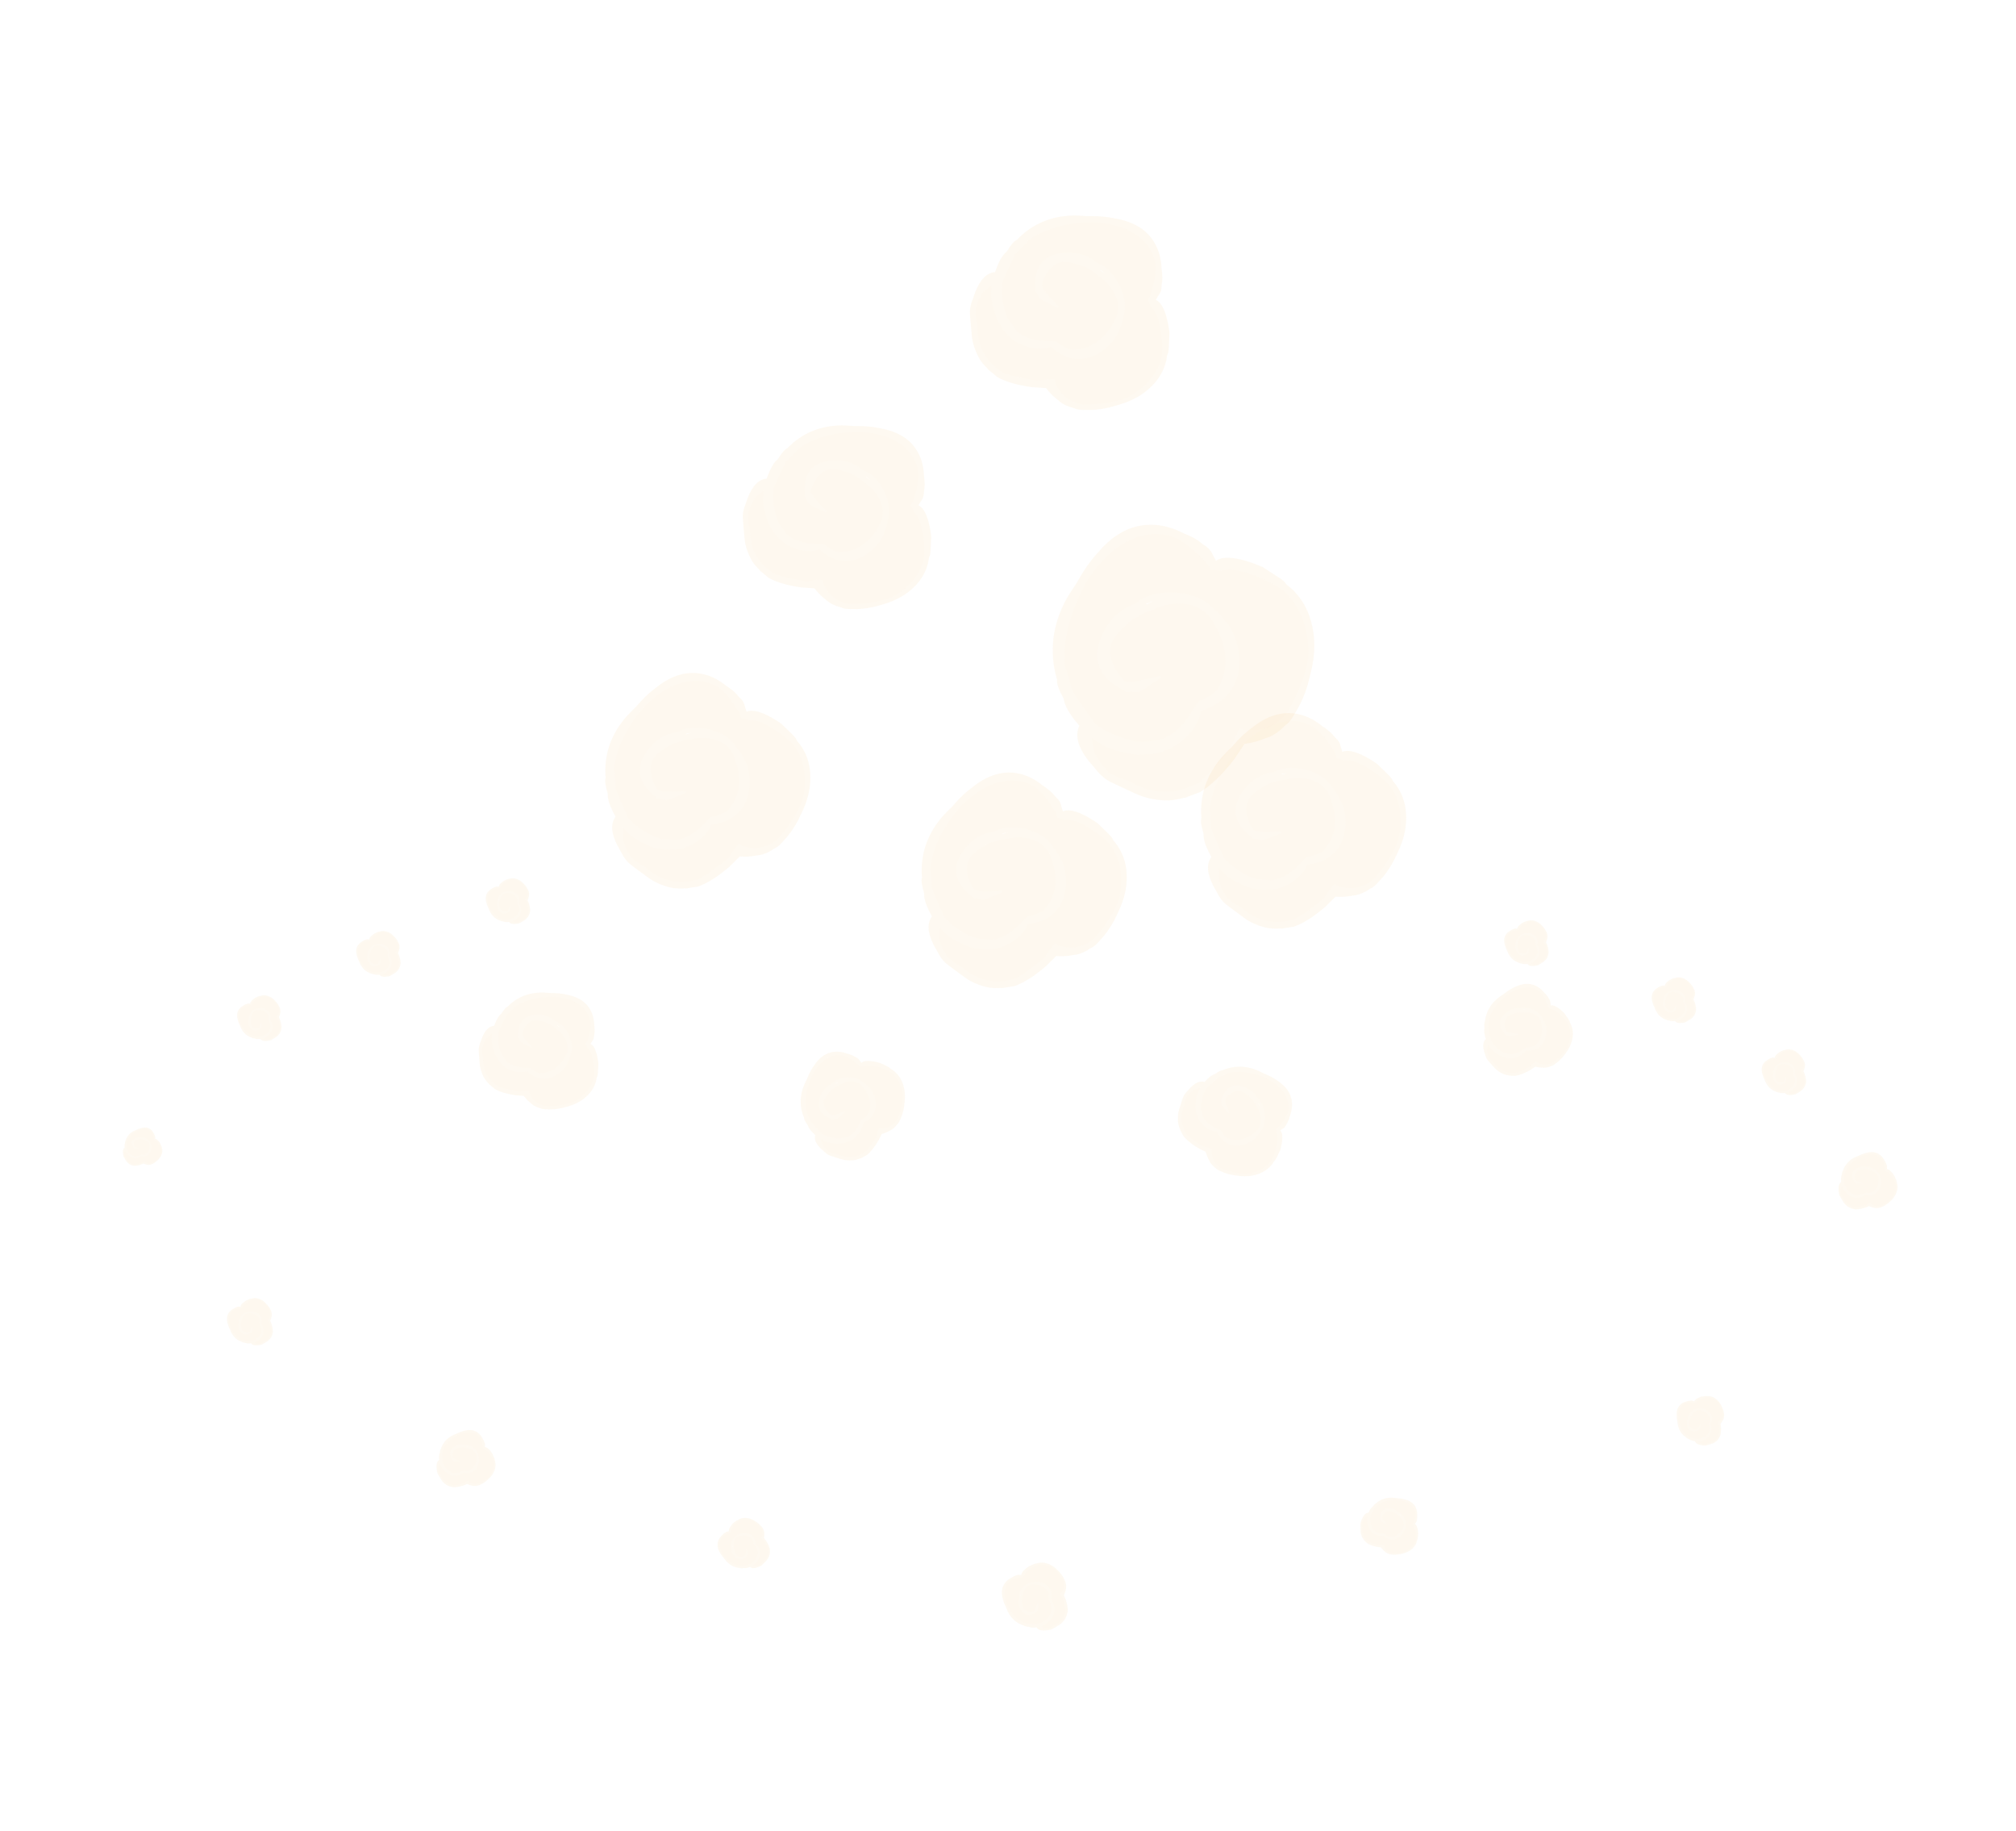 <?xml version="1.0" encoding="UTF-8" standalone="no"?>
<svg xmlns:ffdec="https://www.free-decompiler.com/flash" xmlns:xlink="http://www.w3.org/1999/xlink" ffdec:objectType="frame" height="341.95px" width="376.6px" xmlns="http://www.w3.org/2000/svg">
  <g transform="matrix(1.0, 0.0, 0.0, 1.0, 180.35, 192.45)">
    <use ffdec:characterId="696" height="126.2" transform="matrix(0.029, 0.058, -0.058, 0.029, -107.49, -19.57)" width="129.3" xlink:href="#shape0"/>
    <use ffdec:characterId="696" height="126.2" transform="matrix(0.029, 0.058, -0.058, 0.029, -83.29, -29.421)" width="129.3" xlink:href="#shape0"/>
    <use ffdec:characterId="696" height="126.2" transform="matrix(0.029, 0.058, -0.058, 0.029, 106.96, -21.57)" width="129.3" xlink:href="#shape0"/>
    <use ffdec:characterId="696" height="126.2" transform="matrix(0.029, 0.058, -0.058, 0.029, 134.51, -10.921)" width="129.3" xlink:href="#shape0"/>
    <use ffdec:characterId="696" height="126.2" transform="matrix(0.029, 0.058, -0.058, 0.029, 155.06, 2.53)" width="129.3" xlink:href="#shape0"/>
    <use ffdec:characterId="696" height="126.2" transform="matrix(0.029, 0.058, -0.058, 0.029, -129.74, -7.571)" width="129.3" xlink:href="#shape0"/>
    <use ffdec:characterId="696" height="126.2" transform="matrix(-0.194, 0.224, -0.224, -0.194, 35.778, -29.106)" width="129.3" xlink:href="#shape0"/>
    <use ffdec:characterId="696" height="126.2" transform="matrix(-0.194, 0.224, -0.224, -0.194, 87.978, -40.206)" width="129.3" xlink:href="#shape0"/>
    <use ffdec:characterId="696" height="126.2" transform="matrix(-0.272, 0.002, -0.002, -0.272, -6.287, -78.805)" width="129.3" xlink:href="#shape0"/>
    <use ffdec:characterId="696" height="126.2" transform="matrix(-0.173, -8.0E-4, 8.0E-4, -0.173, -68.602, 14.787)" width="129.3" xlink:href="#shape0"/>
    <use ffdec:characterId="696" height="126.2" transform="matrix(-0.194, 0.224, -0.224, -0.194, -23.322, -47.706)" width="129.3" xlink:href="#shape0"/>
    <use ffdec:characterId="696" height="126.2" transform="matrix(-0.102, 0.079, -0.079, -0.102, 115.821, 1.872)" width="129.3" xlink:href="#shape0"/>
    <use ffdec:characterId="696" height="126.2" transform="matrix(-0.147, -0.06, 0.06, -0.147, 55.835, 29.619)" width="129.3" xlink:href="#shape0"/>
    <use ffdec:characterId="696" height="126.2" transform="matrix(-0.057, 0.14, -0.14, -0.057, -9.019, 8.88)" width="129.3" xlink:href="#shape0"/>
    <use ffdec:characterId="696" height="126.2" transform="matrix(-0.288, 0.003, -0.003, -0.288, 38.265, -116.047)" width="129.3" xlink:href="#shape0"/>
    <use ffdec:characterId="696" height="126.2" transform="matrix(-0.185, 0.33, -0.329, -0.186, 71.747, -77.376)" width="129.3" xlink:href="#shape0"/>
    <use ffdec:characterId="696" height="126.2" transform="matrix(-0.05, 0.025, -0.025, -0.05, -149.168, 23.57)" width="129.3" xlink:href="#shape0"/>
    <use ffdec:characterId="696" height="126.2" transform="matrix(0.03, 0.06, -0.06, 0.03, -131.414, 48.95)" width="129.3" xlink:href="#shape0"/>
    <use ffdec:characterId="696" height="126.2" transform="matrix(-0.075, 0.037, -0.037, -0.075, -86.512, 82.801)" width="129.3" xlink:href="#shape0"/>
    <use ffdec:characterId="696" height="126.2" transform="matrix(0.048, 0.055, -0.055, 0.048, -40.694, 89.66)" width="129.3" xlink:href="#shape0"/>
    <use ffdec:characterId="696" height="126.2" transform="matrix(-0.075, 0.037, -0.037, -0.075, 175.388, 30.901)" width="129.3" xlink:href="#shape0"/>
    <use ffdec:characterId="696" height="126.2" transform="matrix(0.014, 0.069, -0.069, 0.014, 140.931, 67.681)" width="129.3" xlink:href="#shape0"/>
    <use ffdec:characterId="696" height="126.2" transform="matrix(-0.084, -0.005, 0.005, -0.084, 84.334, 98.165)" width="129.3" xlink:href="#shape0"/>
    <use ffdec:characterId="696" height="126.2" transform="matrix(0.043, 0.086, -0.086, 0.043, 16.177, 97.909)" width="129.3" xlink:href="#shape0"/>
  </g>
  <defs>
    <g id="shape0" transform="matrix(1.0, 0.0, 0.0, 1.0, 64.65, 63.1)">
      <path d="M14.35 -50.45 L15.75 -48.65 25.0 -47.95 Q39.35 -45.75 47.25 -41.2 L52.0 -37.2 53.2 -36.25 53.75 -35.45 54.35 -34.85 Q57.9 -31.1 59.45 -27.9 63.1 -20.55 63.6 -13.9 L64.25 -5.9 64.65 -0.15 64.65 0.5 64.65 1.4 Q64.65 4.85 62.65 9.7 L60.95 14.4 Q56.0 26.35 48.1 26.9 L46.7 30.5 Q43.75 37.55 40.3 40.2 36.1 46.85 33.8 47.6 18.65 63.1 -4.0 63.1 L-8.85 62.85 -12.45 62.55 -14.35 62.55 Q-23.05 62.55 -30.1 60.9 -49.15 57.45 -56.25 43.55 -59.3 37.6 -59.85 30.05 L-59.9 28.6 Q-60.4 25.4 -60.4 22.05 -60.4 19.9 -59.9 17.6 L-59.9 17.35 Q-59.85 15.1 -59.3 13.45 -58.75 11.85 -57.25 9.9 L-56.4 8.45 -55.95 7.85 Q-60.1 6.05 -62.6 -2.65 -63.6 -6.05 -64.2 -10.2 L-64.65 -13.75 -64.4 -17.7 -64.1 -23.1 Q-63.95 -26.5 -62.9 -28.4 -62.5 -32.15 -60.9 -36.15 -58.35 -42.45 -53.3 -47.55 -44.85 -56.2 -31.15 -60.0 L-25.25 -61.6 Q-16.95 -63.45 -9.95 -63.05 -5.4 -63.1 -3.2 -62.25 L-2.45 -61.9 0.7 -60.95 Q5.5 -59.15 8.4 -56.2 L9.05 -55.7 Q12.0 -53.3 14.35 -50.45 M50.4 18.5 L56.7 13.35 56.55 12.5 56.55 12.45 Q57.2 12.2 58.1 10.2 L58.3 9.9 Q59.5 8.05 59.7 7.1 L59.9 5.4 60.55 4.45 Q60.95 3.6 61.0 2.4 L61.0 1.15 61.0 0.85 60.95 0.4 60.95 -0.5 Q60.95 -2.55 60.45 -5.05 L59.8 -7.9 59.85 -8.7 Q59.85 -11.7 59.45 -14.5 L58.95 -17.35 Q56.75 -27.05 49.25 -34.0 46.35 -36.65 42.35 -39.1 L42.05 -39.05 Q40.7 -39.05 38.15 -40.2 L37.65 -40.45 27.4 -42.65 21.55 -43.85 14.1 -42.8 13.65 -43.15 12.0 -42.8 10.1 -43.05 10.0 -43.3 Q9.85 -43.5 9.85 -44.25 L9.95 -44.95 9.5 -45.9 Q8.0 -49.3 6.0 -51.7 1.15 -57.7 -7.3 -59.4 L-9.65 -59.55 Q-25.9 -59.55 -37.05 -55.2 -42.65 -52.45 -47.45 -48.2 -53.35 -43.05 -56.6 -36.65 -59.85 -30.4 -59.85 -24.3 -59.85 -15.55 -58.3 -8.35 -56.45 0.25 -52.8 3.3 L-52.65 3.75 Q-51.8 6.2 -50.65 7.85 L-50.85 8.05 -52.45 10.55 -54.25 16.65 Q-56.1 23.5 -56.1 29.15 -56.1 32.7 -54.55 36.75 -52.4 42.25 -48.0 46.6 -37.4 57.05 -16.4 58.55 L-15.75 58.55 Q10.75 58.55 26.9 46.75 L26.9 46.2 32.1 41.05 34.75 38.5 39.9 28.1 43.55 20.1 Q43.7 18.05 43.5 16.15 L43.9 16.15 Q43.6 7.1 41.55 0.25 L40.7 -1.7 39.85 -3.95 Q35.85 -9.2 34.5 -11.4 26.75 -18.3 11.45 -18.3 8.55 -18.3 7.6 -19.35 L7.3 -19.9 7.2 -19.9 3.85 -21.9 Q0.35 -23.9 -1.65 -23.9 -16.25 -23.9 -25.8 -10.7 -28.9 -6.4 -30.95 -1.4 -31.5 1.6 -31.5 4.45 -31.5 6.4 -30.35 9.55 -28.75 14.0 -25.8 17.6 -23.0 21.0 -19.3 23.35 -15.7 26.95 -11.9 28.65 L-12.0 29.0 -10.35 29.7 Q-1.8 33.05 3.2 33.05 9.55 33.05 14.25 26.1 15.85 23.8 16.95 21.1 L17.85 18.3 Q17.85 16.0 12.5 10.05 L7.2 4.45 7.2 3.65 7.45 3.25 Q16.0 7.3 19.25 9.45 L21.05 12.85 22.15 14.7 22.1 18.0 Q22.1 25.25 19.85 29.6 14.95 39.15 0.55 39.15 -8.35 39.15 -15.25 34.4 L-17.75 32.4 Q-24.65 29.85 -29.65 22.65 -32.7 18.25 -34.4 12.95 -35.9 8.2 -35.9 4.3 -35.9 0.5 -34.7 -3.1 -34.25 -6.9 -32.2 -10.75 -32.05 -13.25 -28.5 -17.8 -24.3 -23.1 -18.65 -26.4 -11.65 -30.45 -4.55 -29.95 4.05 -29.4 12.0 -22.1 L11.95 -22.0 12.0 -22.0 12.65 -22.0 12.85 -22.1 Q14.9 -22.95 17.95 -23.05 26.0 -23.4 33.8 -19.0 36.25 -17.9 38.2 -15.7 L38.65 -15.7 41.3 -12.7 42.75 -11.15 44.6 -8.15 Q46.45 -5.45 47.1 -3.8 48.4 -0.35 49.5 4.0 50.8 9.35 50.8 12.35 L50.35 18.5 50.3 18.6 50.4 18.5 M-20.45 27.55 L-20.45 27.45 -20.35 27.25 -23.25 25.4 -20.45 27.55" fill="#f9b149" fill-opacity="0.075" fill-rule="evenodd" stroke="none"/>
      <path d="M12.0 -22.1 L12.0 -22.0 11.95 -22.0 12.0 -22.1 M50.35 18.5 L50.4 18.5 50.3 18.6 50.35 18.5" fill="#f9a920" fill-opacity="0.075" fill-rule="evenodd" stroke="none"/>
      <path d="M12.0 -22.1 Q4.05 -29.4 -4.55 -29.95 -11.65 -30.45 -18.65 -26.4 -24.3 -23.1 -28.5 -17.8 -32.05 -13.25 -32.2 -10.75 -34.25 -6.9 -34.7 -3.1 -35.9 0.5 -35.9 4.3 -35.9 8.2 -34.4 12.95 -32.7 18.25 -29.65 22.65 -24.65 29.85 -17.75 32.4 L-15.25 34.4 Q-8.35 39.15 0.55 39.15 14.95 39.15 19.85 29.6 22.1 25.25 22.1 18.0 L22.15 14.7 21.05 12.85 19.25 9.45 Q16.0 7.3 7.45 3.25 L7.2 3.65 7.2 4.45 12.5 10.05 Q17.85 16.0 17.85 18.3 L16.95 21.1 Q15.85 23.8 14.25 26.1 9.55 33.05 3.2 33.05 -1.8 33.05 -10.35 29.7 L-12.0 29.0 -11.9 28.65 Q-15.7 26.95 -19.3 23.35 -23.0 21.0 -25.8 17.6 -28.75 14.0 -30.35 9.55 -31.5 6.4 -31.5 4.45 -31.5 1.6 -30.95 -1.4 -28.9 -6.4 -25.8 -10.7 -16.25 -23.9 -1.65 -23.9 0.35 -23.9 3.85 -21.9 L7.2 -19.9 7.3 -19.9 7.6 -19.35 Q8.55 -18.3 11.45 -18.3 26.75 -18.3 34.5 -11.4 35.85 -9.2 39.85 -3.95 L40.7 -1.7 41.55 0.25 Q43.6 7.1 43.9 16.15 L43.5 16.15 Q43.7 18.05 43.55 20.1 L39.9 28.1 34.75 38.5 32.1 41.05 26.9 46.2 26.9 46.75 Q10.75 58.55 -15.75 58.55 L-16.4 58.55 Q-37.4 57.05 -48.0 46.6 -52.4 42.25 -54.55 36.75 -56.1 32.7 -56.1 29.15 -56.1 23.5 -54.25 16.65 L-52.45 10.55 -50.85 8.05 -50.65 7.85 Q-51.8 6.2 -52.65 3.75 L-52.8 3.3 Q-56.45 0.25 -58.3 -8.35 -59.85 -15.55 -59.85 -24.3 -59.85 -30.4 -56.6 -36.65 -53.35 -43.05 -47.45 -48.2 -42.65 -52.45 -37.05 -55.2 -25.9 -59.55 -9.65 -59.55 L-7.3 -59.4 Q1.15 -57.7 6.0 -51.7 8.0 -49.3 9.5 -45.9 L9.95 -44.95 9.85 -44.25 Q9.85 -43.5 10.0 -43.3 L10.1 -43.05 12.0 -42.8 13.65 -43.15 14.1 -42.8 21.55 -43.85 27.4 -42.65 37.65 -40.45 38.15 -40.2 Q40.7 -39.05 42.05 -39.05 L42.35 -39.1 Q46.35 -36.65 49.25 -34.0 56.75 -27.05 58.95 -17.35 L59.45 -14.5 Q59.85 -11.7 59.85 -8.7 L59.8 -7.9 60.45 -5.05 Q60.95 -2.55 60.95 -0.5 L60.95 0.4 61.0 0.85 61.0 1.15 61.0 2.4 Q60.95 3.6 60.55 4.45 L59.9 5.4 59.7 7.1 Q59.5 8.05 58.3 9.9 L58.1 10.2 Q57.2 12.2 56.55 12.45 L56.55 12.5 56.7 13.35 50.4 18.5 50.35 18.5 50.8 12.35 Q50.8 9.35 49.5 4.0 48.4 -0.35 47.1 -3.8 46.45 -5.45 44.6 -8.15 L42.75 -11.15 41.3 -12.7 38.65 -15.7 38.2 -15.7 Q36.25 -17.9 33.8 -19.0 26.0 -23.4 17.95 -23.05 14.9 -22.95 12.85 -22.1 L12.65 -22.0 12.0 -22.0 12.0 -22.1" fill="#f5a132" fill-opacity="0.075" fill-rule="evenodd" stroke="none"/>
    </g>
  </defs>
</svg>

